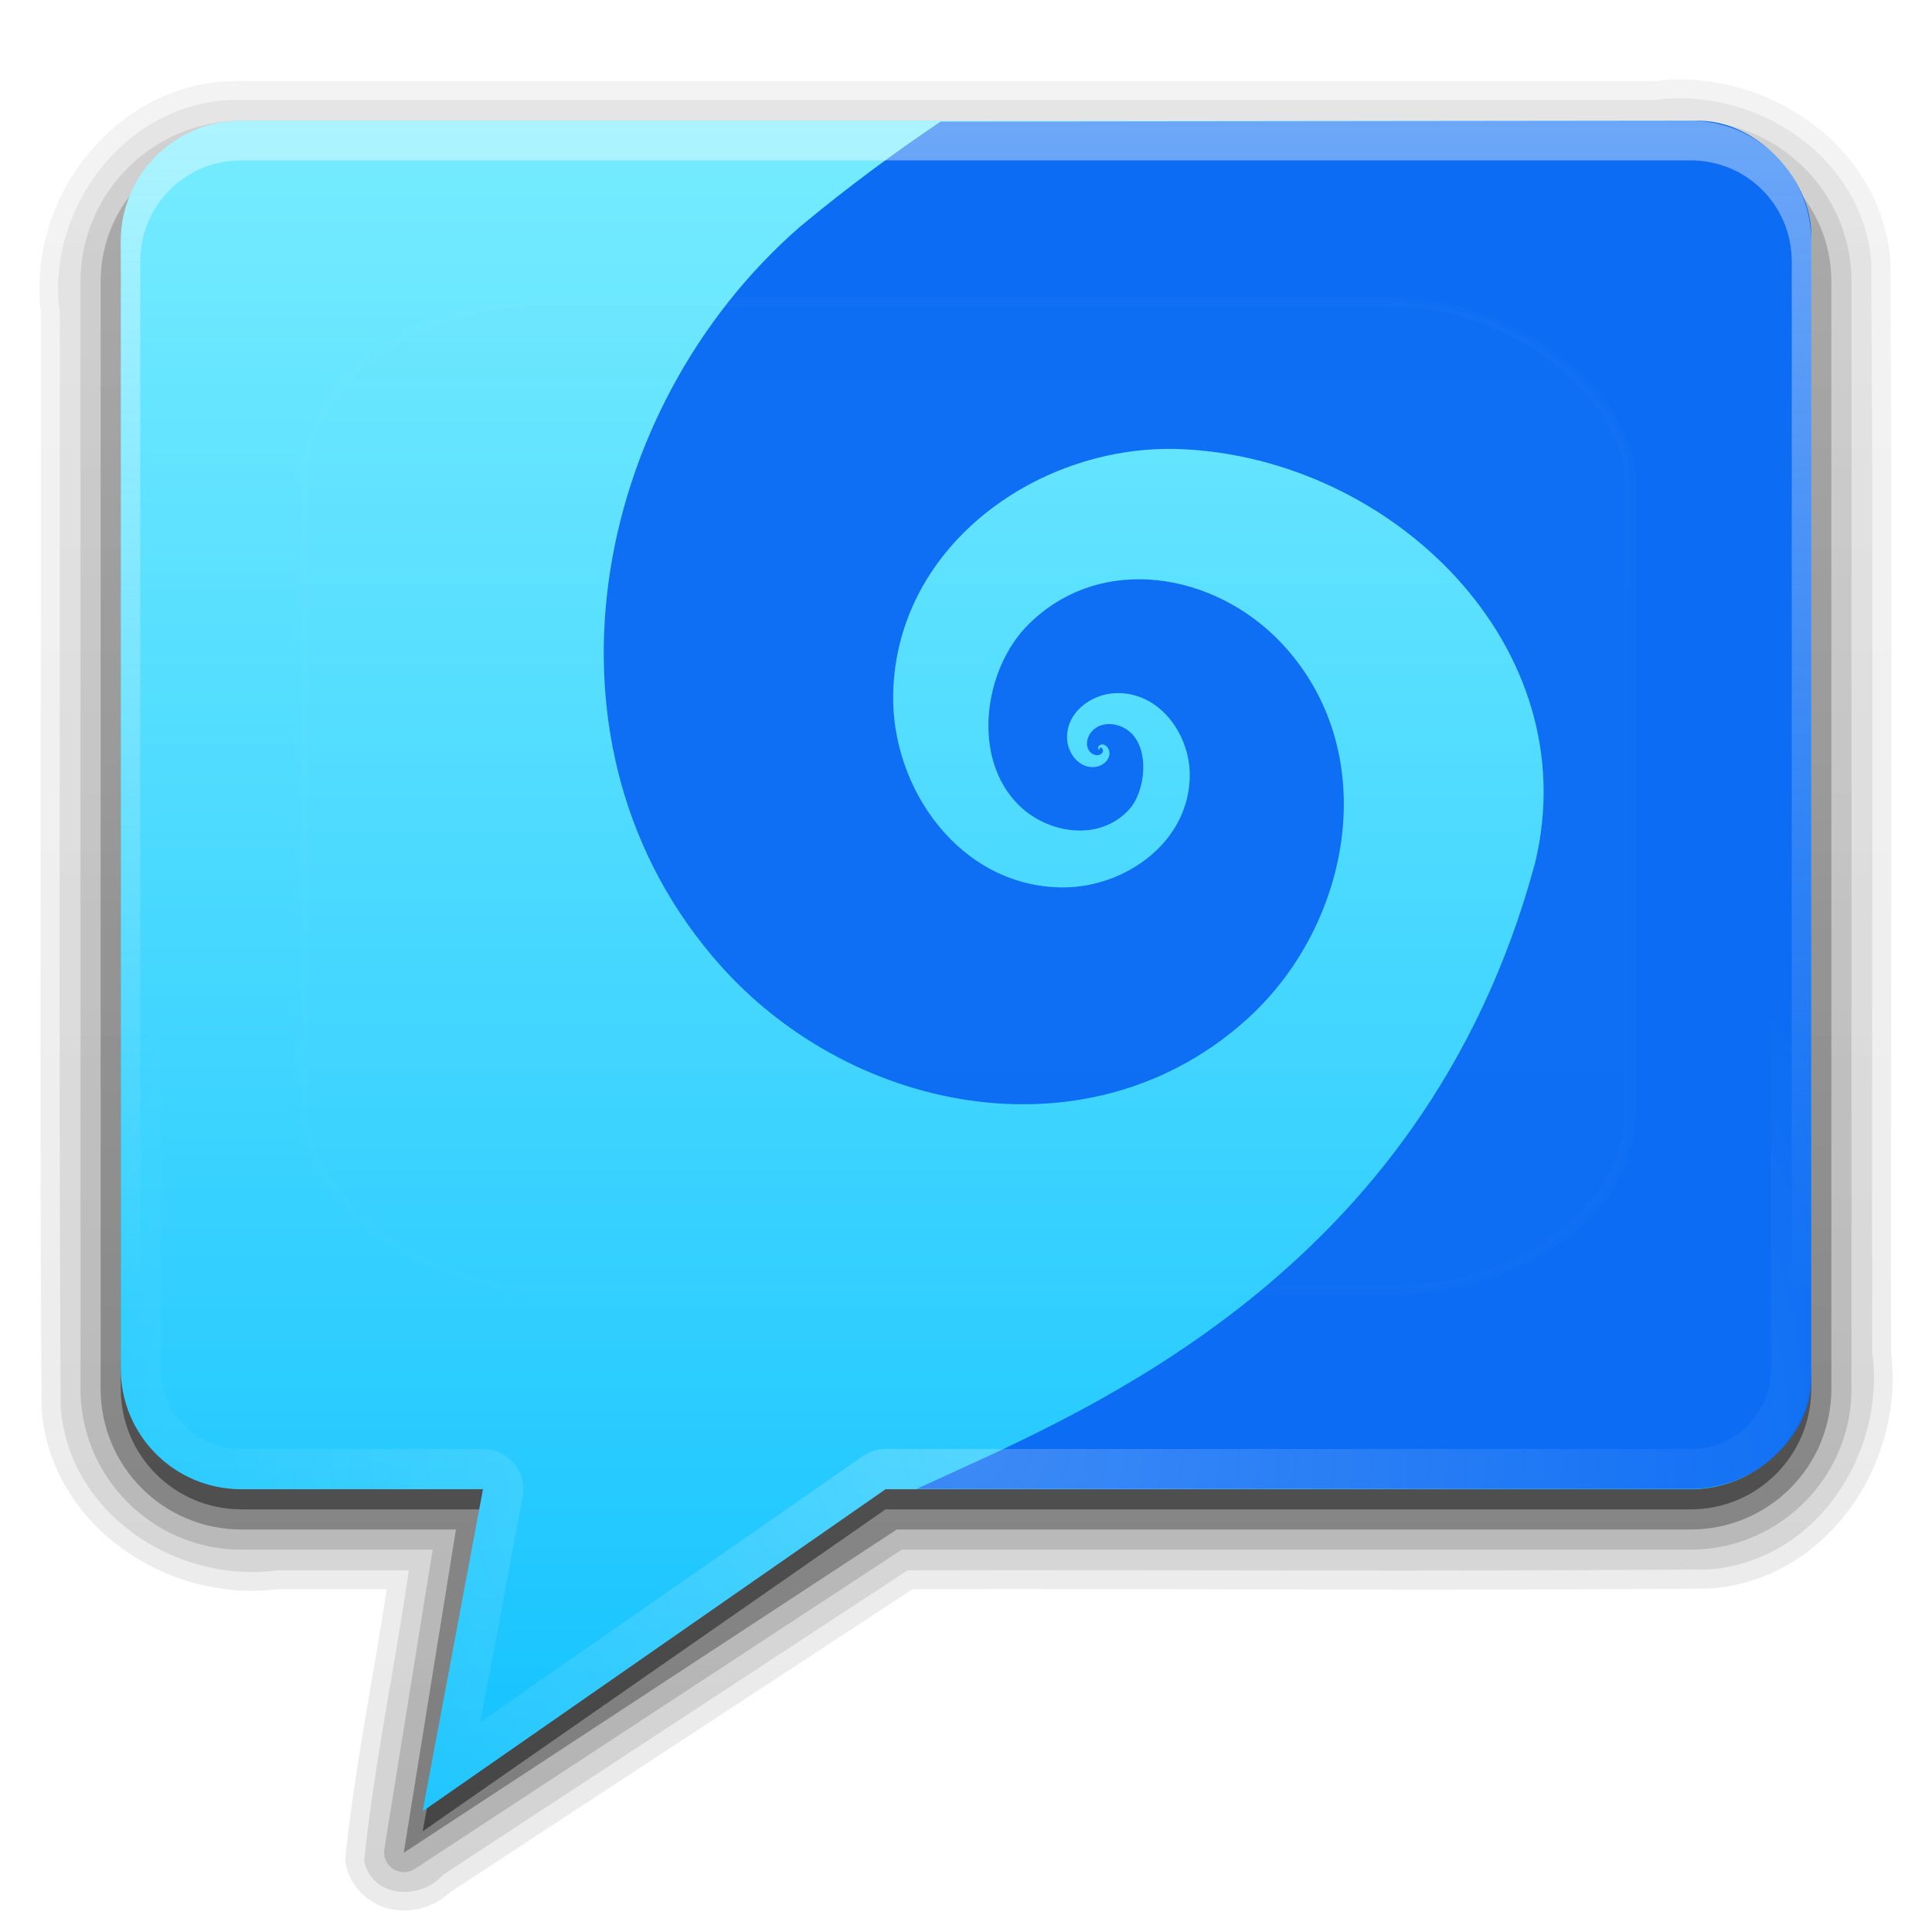<?xml version="1.0" encoding="UTF-8" standalone="no"?>
<!-- Created with Inkscape (http://www.inkscape.org/) -->

<svg
   xmlns:dc="http://purl.org/dc/elements/1.1/"
   xmlns:cc="http://creativecommons.org/ns#"
   xmlns:rdf="http://www.w3.org/1999/02/22-rdf-syntax-ns#"
   xmlns:svg="http://www.w3.org/2000/svg"
   xmlns="http://www.w3.org/2000/svg"
   xmlns:xlink="http://www.w3.org/1999/xlink"
   xmlns:sodipodi="http://sodipodi.sourceforge.net/DTD/sodipodi-0.dtd"
   xmlns:inkscape="http://www.inkscape.org/namespaces/inkscape"
   version="1.0"
   width="96"
   height="96"
   id="svg2408"
   sodipodi:docname="fraktal.svg"
   inkscape:version="0.92.4 (unknown)">
  <sodipodi:namedview
     pagecolor="#ffffff"
     bordercolor="#666666"
     borderopacity="1"
     objecttolerance="10"
     gridtolerance="10"
     guidetolerance="10"
     inkscape:pageopacity="0"
     inkscape:pageshadow="2"
     inkscape:window-width="1405"
     inkscape:window-height="749"
     id="namedview180"
     showgrid="false"
     inkscape:zoom="1.2291667"
     inkscape:cx="-150.41881"
     inkscape:cy="31.657707"
     inkscape:window-x="0"
     inkscape:window-y="32"
     inkscape:window-maximized="0"
     inkscape:current-layer="svg2408" />
  <defs
     id="defs2410">
    <linearGradient
       id="linearGradient4912">
      <stop
         id="stop4914"
         style="stop-color:#f9a842;stop-opacity:1"
         offset="0" />
      <stop
         id="stop4916"
         style="stop-color:#f9be42;stop-opacity:1"
         offset="1" />
    </linearGradient>
    <linearGradient
       id="linearGradient4888">
      <stop
         id="stop4890"
         style="stop-color:#2c6128;stop-opacity:1"
         offset="0" />
      <stop
         id="stop4892"
         style="stop-color:#2c6128;stop-opacity:0"
         offset="1" />
    </linearGradient>
    <linearGradient
       id="linearGradient4813">
      <stop
         id="stop4815"
         style="stop-color:#1b538d;stop-opacity:1"
         offset="0" />
      <stop
         id="stop4817"
         style="stop-color:#1b538d;stop-opacity:0"
         offset="1" />
    </linearGradient>
    <linearGradient
       id="linearGradient4581">
      <stop
         id="stop4583"
         style="stop-color:#2b6028;stop-opacity:1"
         offset="0" />
      <stop
         id="stop4585"
         style="stop-color:#2b6028;stop-opacity:0"
         offset="1" />
    </linearGradient>
    <linearGradient
       id="linearGradient4537">
      <stop
         id="stop4539"
         style="stop-color:#59af3f;stop-opacity:1"
         offset="0" />
      <stop
         id="stop4547"
         style="stop-color:#7dd06e;stop-opacity:1"
         offset="0.281" />
      <stop
         id="stop4545"
         style="stop-color:#95db83;stop-opacity:1"
         offset="0.43" />
      <stop
         id="stop4549"
         style="stop-color:#73b661;stop-opacity:1"
         offset="0.603" />
      <stop
         id="stop4541"
         style="stop-color:#2f7829;stop-opacity:1"
         offset="1" />
    </linearGradient>
    <linearGradient
       id="linearGradient4529">
      <stop
         id="stop4531"
         style="stop-color:#2b6128;stop-opacity:1"
         offset="0" />
      <stop
         id="stop4533"
         style="stop-color:#59a24c;stop-opacity:1"
         offset="1" />
    </linearGradient>
    <linearGradient
       id="linearGradient4521">
      <stop
         id="stop4523"
         style="stop-color:#2b6028;stop-opacity:1"
         offset="0" />
      <stop
         id="stop4525"
         style="stop-color:#2b6028;stop-opacity:0"
         offset="1" />
    </linearGradient>
    <linearGradient
       id="linearGradient4504">
      <stop
         id="stop4506"
         style="stop-color:#c7fbb5;stop-opacity:1"
         offset="0" />
      <stop
         id="stop4512"
         style="stop-color:#7dd067;stop-opacity:1"
         offset="0.4" />
      <stop
         id="stop4508"
         style="stop-color:#387633;stop-opacity:1"
         offset="1" />
    </linearGradient>
    <linearGradient
       id="linearGradient4466">
      <stop
         id="stop4468"
         style="stop-color:#1f669e;stop-opacity:1"
         offset="0" />
      <stop
         id="stop4470"
         style="stop-color:#1f669e;stop-opacity:0"
         offset="1" />
    </linearGradient>
    <linearGradient
       id="linearGradient4391">
      <stop
         id="stop4393"
         style="stop-color:#fefefe;stop-opacity:1"
         offset="0" />
      <stop
         id="stop4395"
         style="stop-color:#fefefe;stop-opacity:0"
         offset="1" />
    </linearGradient>
    <linearGradient
       id="linearGradient4383">
      <stop
         id="stop4385"
         style="stop-color:#1b528b;stop-opacity:1"
         offset="0" />
      <stop
         id="stop4387"
         style="stop-color:#267bc4;stop-opacity:0.225"
         offset="1" />
    </linearGradient>
    <linearGradient
       id="linearGradient4363">
      <stop
         id="stop4365"
         style="stop-color:#1c508a;stop-opacity:1"
         offset="0" />
      <stop
         id="stop4367"
         style="stop-color:#438dc6;stop-opacity:1"
         offset="1" />
    </linearGradient>
    <linearGradient
       id="linearGradient4355">
      <stop
         id="stop4357"
         style="stop-color:#1a4a7f;stop-opacity:1"
         offset="0" />
      <stop
         id="stop4359"
         style="stop-color:#1a4a7f;stop-opacity:0"
         offset="1" />
    </linearGradient>
    <linearGradient
       id="linearGradient4341">
      <stop
         id="stop4343"
         style="stop-color:#5aa6c8;stop-opacity:1"
         offset="0" />
      <stop
         id="stop4351"
         style="stop-color:#8bcae9;stop-opacity:1"
         offset="0.211" />
      <stop
         id="stop4349"
         style="stop-color:#8ad2eb;stop-opacity:1"
         offset="0.4" />
      <stop
         id="stop4353"
         style="stop-color:#4e91bb;stop-opacity:1"
         offset="0.64" />
      <stop
         id="stop4345"
         style="stop-color:#27649a;stop-opacity:1"
         offset="1" />
    </linearGradient>
    <linearGradient
       id="linearGradient4295">
      <stop
         id="stop4297"
         style="stop-color:#d8effd;stop-opacity:1"
         offset="0" />
      <stop
         id="stop4303"
         style="stop-color:#80bee7;stop-opacity:1"
         offset="0.4" />
      <stop
         id="stop4299"
         style="stop-color:#276296;stop-opacity:1"
         offset="1" />
    </linearGradient>
    <linearGradient
       x1="45.448"
       y1="92.54"
       x2="45.448"
       y2="7.017"
       id="ButtonShadow"
       gradientUnits="userSpaceOnUse"
       gradientTransform="scale(1.006,0.994)">
      <stop
         id="stop3750"
         style="stop-color:#000000;stop-opacity:1"
         offset="0" />
      <stop
         id="stop3752"
         style="stop-color:#000000;stop-opacity:0.588"
         offset="1" />
    </linearGradient>
    <linearGradient
       id="linearGradient3737">
      <stop
         id="stop3739"
         style="stop-color:#fefefe;stop-opacity:1"
         offset="0" />
      <stop
         id="stop3741"
         style="stop-color:#fefefe;stop-opacity:0"
         offset="1" />
    </linearGradient>
    <linearGradient
       id="linearGradient3700">
      <stop
         id="stop3702"
         style="stop-color:#2276c5;stop-opacity:1"
         offset="0" />
      <stop
         id="stop3704"
         style="stop-color:#68baf4;stop-opacity:1"
         offset="1" />
    </linearGradient>
    <filter
       color-interpolation-filters="sRGB"
       id="filter3174">
      <feGaussianBlur
         id="feGaussianBlur3176"
         stdDeviation="1.71" />
    </filter>
    <linearGradient
       x1="48"
       y1="20.221"
       x2="48"
       y2="138.661"
       id="linearGradient3613"
       xlink:href="#linearGradient3737"
       gradientUnits="userSpaceOnUse" />
    <clipPath
       id="clipPath3613">
      <rect
         width="84"
         height="84"
         rx="6"
         ry="6"
         x="6"
         y="6"
         id="rect3615"
         style="fill:#fefefe;fill-opacity:1;fill-rule:nonzero;stroke:none" />
    </clipPath>
    <linearGradient
       x1="48"
       y1="90"
       x2="48"
       y2="5.988"
       id="linearGradient3151"
       xlink:href="#linearGradient3700"
       gradientUnits="userSpaceOnUse"
       gradientTransform="translate(-110,0)" />
    <linearGradient
       x1="36.357"
       y1="6"
       x2="36.357"
       y2="63.893"
       id="linearGradient3153"
       xlink:href="#linearGradient3737"
       gradientUnits="userSpaceOnUse"
       gradientTransform="translate(-110,0)" />
    <radialGradient
       cx="48"
       cy="90.172"
       r="42"
       fx="48"
       fy="90.172"
       id="radialGradient3155"
       xlink:href="#linearGradient3737"
       gradientUnits="userSpaceOnUse"
       gradientTransform="matrix(1.157,0,0,0.996,-117.551,0.197)" />
    <linearGradient
       x1="10.32"
       y1="21"
       x2="10.32"
       y2="0.999"
       id="ButtonColor"
       gradientUnits="userSpaceOnUse">
      <stop
         id="stop3189"
         style="stop-color:#13c2ff;stop-opacity:1"
         offset="0" />
      <stop
         id="stop3191"
         style="stop-color:#76ecff;stop-opacity:1"
         offset="1" />
    </linearGradient>
    <linearGradient
       x1="48"
       y1="90"
       x2="48"
       y2="5.988"
       id="linearGradient3948"
       xlink:href="#ButtonColor"
       gradientUnits="userSpaceOnUse" />
    <linearGradient
       x1="44"
       y1="6"
       x2="44"
       y2="64.215"
       id="linearGradient3967"
       xlink:href="#linearGradient3737"
       gradientUnits="userSpaceOnUse" />
    <radialGradient
       cx="48"
       cy="72"
       r="42"
       fx="48"
       fy="72"
       id="radialGradient3982"
       xlink:href="#linearGradient3737"
       gradientUnits="userSpaceOnUse"
       gradientTransform="matrix(1.143,0,0,0.952,-6.857,3.429)" />
    <linearGradient
       x1="48"
       y1="90"
       x2="48"
       y2="5.988"
       id="linearGradient3989"
       xlink:href="#ButtonShadow"
       gradientUnits="userSpaceOnUse"
       gradientTransform="translate(0,1)" />
    <linearGradient
       x1="48"
       y1="90.868"
       x2="48"
       y2="5.988"
       id="linearGradient4001"
       xlink:href="#ButtonShadow"
       gradientUnits="userSpaceOnUse"
       gradientTransform="translate(-1,1)" />
    <linearGradient
       x1="48"
       y1="90.868"
       x2="48"
       y2="5.988"
       id="linearGradient4009"
       xlink:href="#ButtonShadow"
       gradientUnits="userSpaceOnUse"
       gradientTransform="translate(-1,1)" />
    <linearGradient
       x1="48"
       y1="90.868"
       x2="48"
       y2="5.988"
       id="linearGradient4023"
       xlink:href="#ButtonShadow"
       gradientUnits="userSpaceOnUse"
       gradientTransform="translate(-1,1)" />
    <linearGradient
       x1="48"
       y1="90.868"
       x2="48"
       y2="5.988"
       id="linearGradient4031"
       xlink:href="#ButtonShadow"
       gradientUnits="userSpaceOnUse"
       gradientTransform="translate(-1,1)" />
    <filter
       x="-0.194"
       y="-0.194"
       width="1.388"
       height="1.388"
       color-interpolation-filters="sRGB"
       id="filter4055">
      <feGaussianBlur
         id="feGaussianBlur4057"
         stdDeviation="5.338" />
    </filter>
    <clipPath
       id="clipPath4713">
      <path
         d="m 12.438,22.469 c -1.108,0 -2,0.892 -2,2 l 0,41.75 c 0,1.108 0.892,2 2,2 l 70,0 c 1.108,0 2,-0.892 2,-2 l 0,-41.75 c 0,-1.108 -0.892,-2 -2,-2 l -70,0 z m 10.938,26.688 24.812,0 L 44.719,58 44.625,58.219 44.406,58.312 c 0,0 -2.754,0.785 -6.25,1.125 -3.496,0.34 -7.772,0.246 -10.844,-1.625 L 27.188,57.75 27.125,57.594 c -0.328,-0.795 -0.375,-1.948 -0.344,-3.188 -0.275,0.059 -0.468,0.131 -1,0.156 -0.406,0.019 -0.835,0.022 -1.25,-0.094 -0.415,-0.115 -0.872,-0.368 -1.094,-0.812 l -0.031,-0.094 0,-0.094 C 23.275,51.913 23.271,50.481 23.375,49.156 z"
         inkscape:connector-curvature="0"
         id="path4715"
         style="opacity:0.6;color:#000000;fill:#ff00ff;fill-opacity:1;fill-rule:nonzero;stroke:#ff00ff;stroke-width:1;stroke-linecap:round;stroke-linejoin:miter;stroke-miterlimit:4;stroke-opacity:1;stroke-dasharray:none;stroke-dashoffset:8.6;marker:none;visibility:visible;display:inline;overflow:visible;enable-background:accumulate" />
    </clipPath>
    <linearGradient
       x1="72.557"
       y1="47.44"
       x2="98.411"
       y2="49.747"
       id="linearGradient4717"
       xlink:href="#linearGradient4341"
       gradientUnits="userSpaceOnUse"
       gradientTransform="translate(-30,0)" />
    <linearGradient
       x1="69.538"
       y1="53.947"
       x2="42.846"
       y2="37.499"
       id="linearGradient4719"
       xlink:href="#linearGradient4363"
       gradientUnits="userSpaceOnUse" />
    <linearGradient
       x1="55.476"
       y1="59.936"
       x2="54.166"
       y2="39.576"
       id="linearGradient4721"
       xlink:href="#linearGradient4355"
       gradientUnits="userSpaceOnUse" />
    <radialGradient
       cx="56.271"
       cy="42.187"
       r="9.768"
       fx="56.271"
       fy="42.187"
       id="radialGradient4723"
       xlink:href="#linearGradient4391"
       gradientUnits="userSpaceOnUse"
       gradientTransform="matrix(1.2075346e-7,2.203,-2.009,1.2802398e-7,141.025,-84.464)" />
    <radialGradient
       cx="56.271"
       cy="42.187"
       r="9.768"
       fx="56.271"
       fy="42.187"
       id="radialGradient4725"
       xlink:href="#linearGradient4391"
       gradientUnits="userSpaceOnUse"
       gradientTransform="matrix(1.2075346e-7,2.203,-2.009,1.2802398e-7,141.025,-84.464)" />
    <radialGradient
       cx="56.271"
       cy="42.187"
       r="9.768"
       fx="56.271"
       fy="42.187"
       id="radialGradient4727"
       xlink:href="#linearGradient4391"
       gradientUnits="userSpaceOnUse"
       gradientTransform="matrix(1.2075346e-7,2.203,-2.009,1.2802398e-7,141.025,-84.464)" />
    <radialGradient
       cx="51.742"
       cy="24.502"
       r="9.528"
       fx="51.742"
       fy="24.502"
       id="radialGradient4729"
       xlink:href="#linearGradient4295"
       gradientUnits="userSpaceOnUse"
       gradientTransform="matrix(1.198,-2.1543406e-8,2.1342168e-8,1.187,-10.245,-4.577)" />
    <linearGradient
       x1="70.929"
       y1="33.647"
       x2="57.424"
       y2="20.141"
       id="linearGradient4731"
       xlink:href="#linearGradient4466"
       gradientUnits="userSpaceOnUse" />
    <linearGradient
       x1="71.873"
       y1="32.917"
       x2="58.63"
       y2="20.28"
       id="linearGradient4733"
       xlink:href="#linearGradient4383"
       gradientUnits="userSpaceOnUse" />
    <linearGradient
       x1="23.298"
       y1="46.91"
       x2="48.157"
       y2="48.89"
       id="linearGradient4735"
       xlink:href="#linearGradient4537"
       gradientUnits="userSpaceOnUse" />
    <linearGradient
       x1="45.076"
       y1="55.112"
       x2="29.773"
       y2="34.607"
       id="linearGradient4737"
       xlink:href="#linearGradient4529"
       gradientUnits="userSpaceOnUse" />
    <radialGradient
       cx="44.895"
       cy="57.701"
       r="13.273"
       fx="44.895"
       fy="57.701"
       id="radialGradient4739"
       xlink:href="#linearGradient4581"
       gradientUnits="userSpaceOnUse"
       gradientTransform="matrix(0.607,0,0,0.905,18.741,4.459)" />
    <radialGradient
       cx="36.155"
       cy="38.149"
       r="11.341"
       fx="36.155"
       fy="38.149"
       id="radialGradient4741"
       xlink:href="#linearGradient4391"
       gradientUnits="userSpaceOnUse"
       gradientTransform="matrix(-1.145,0,0,-1.474,75.162,95.096)" />
    <radialGradient
       cx="36.155"
       cy="38.149"
       r="11.341"
       fx="36.155"
       fy="38.149"
       id="radialGradient4743"
       xlink:href="#linearGradient4391"
       gradientUnits="userSpaceOnUse"
       gradientTransform="matrix(-1.145,0,0,-1.474,75.162,95.096)" />
    <radialGradient
       cx="36.155"
       cy="38.149"
       r="11.341"
       fx="36.155"
       fy="38.149"
       id="radialGradient4745"
       xlink:href="#linearGradient4391"
       gradientUnits="userSpaceOnUse"
       gradientTransform="matrix(-1.145,0,0,-1.474,75.162,95.096)" />
    <radialGradient
       cx="35.381"
       cy="26.462"
       r="7.212"
       fx="35.381"
       fy="26.462"
       id="radialGradient4747"
       xlink:href="#linearGradient4504"
       gradientUnits="userSpaceOnUse"
       gradientTransform="matrix(1.173,7.7333582e-8,-7.8642098e-8,1.193,-6.123,-5.105)" />
    <linearGradient
       x1="42.437"
       y1="33.535"
       x2="31.99"
       y2="23.088"
       id="linearGradient4749"
       xlink:href="#linearGradient4521"
       gradientUnits="userSpaceOnUse" />
    <linearGradient
       x1="60.798"
       y1="64.71"
       x2="60.798"
       y2="33.73"
       id="linearGradient4819"
       xlink:href="#linearGradient4813"
       gradientUnits="userSpaceOnUse" />
    <linearGradient
       x1="60.798"
       y1="64.71"
       x2="60.798"
       y2="33.73"
       id="linearGradient4827"
       xlink:href="#linearGradient4813"
       gradientUnits="userSpaceOnUse" />
    <linearGradient
       x1="60.798"
       y1="64.71"
       x2="60.798"
       y2="33.73"
       id="linearGradient4841"
       xlink:href="#linearGradient4813"
       gradientUnits="userSpaceOnUse" />
    <linearGradient
       x1="34.554"
       y1="59.36"
       x2="34.554"
       y2="33.541"
       id="linearGradient4894"
       xlink:href="#linearGradient4888"
       gradientUnits="userSpaceOnUse" />
    <linearGradient
       x1="34.554"
       y1="59.36"
       x2="34.554"
       y2="33.541"
       id="linearGradient4902"
       xlink:href="#linearGradient4888"
       gradientUnits="userSpaceOnUse" />
    <linearGradient
       x1="34.554"
       y1="59.36"
       x2="34.554"
       y2="33.541"
       id="linearGradient4910"
       xlink:href="#linearGradient4888"
       gradientUnits="userSpaceOnUse" />
    <linearGradient
       x1="19.018"
       y1="47.671"
       x2="76.789"
       y2="47.671"
       id="linearGradient4918"
       xlink:href="#linearGradient4912"
       gradientUnits="userSpaceOnUse" />
    <filter
       color-interpolation-filters="sRGB"
       id="filter4920">
      <feGaussianBlur
         id="feGaussianBlur4922"
         stdDeviation="0.456" />
    </filter>
  </defs>
  <g
     id="layer2"
     style="display:none">
    <rect
       width="86"
       height="85"
       rx="6"
       ry="6"
       x="5"
       y="7"
       id="rect3745"
       style="opacity:0.9;fill:url(#ButtonShadow);fill-opacity:1;fill-rule:nonzero;stroke:none;filter:url(#filter3174)" />
  </g>
  <g
     id="layer3">
    <path
       d="m 12,4.031 c -6.07,-0.162 -10.691,5.69 -9.969,11.5 7.16e-5,0.042 -7.01e-5,0.083 0,0.125 0.03,18.086 -0.078,36.153 0.031,54.25 a 0.932,0.932 0 0 0 0,0.062 c 0.43,5.832 6.217,9.675 11.719,9 0.042,-0.005 0.083,0.006 0.125,0 l 5.312,0 c -0.68,4.429 -1.597,8.895 -2.062,13.406 a 0.932,0.932 0 0 0 0.031,0.281 c 0.28,1.294 1.372,2.109 2.469,2.25 1.024,0.132 2.066,-0.225 2.844,-1 l 0,0.031 22.844,-14.969 c 13.185,-0.029 26.363,0.077 39.562,-0.031 a 0.932,0.932 0 0 0 0.062,0 c 5.832,-0.43 9.675,-6.217 9,-11.719 -0.005,-0.042 0.006,-0.083 0,-0.125 -0.03,-18.002 0.078,-35.988 -0.031,-54 a 0.932,0.932 0 0 0 0,-0.062 c -0.43,-5.832 -6.217,-9.675 -11.719,-9 l -0.125,0 -70.062,0 -0.031,0 z"
       id="path4029"
       style="opacity:0.08;fill:url(#linearGradient4031);fill-opacity:1;fill-rule:nonzero;stroke:none" />
    <path
       d="M 12,4.969 C 6.498,4.803 2.241,10.23 2.969,15.52 c 0.031,18.133 -0.062,36.269 0.047,54.399 0.389,5.28 5.73,8.791 10.758,8.112 2.18,0 4.359,0 6.539,0 -0.694,4.811 -1.723,9.637 -2.219,14.438 0.4,1.847 2.79,1.976 3.91,0.694 C 29.701,88.119 37.397,83.075 45.094,78.031 58.369,78 71.647,78.093 84.92,77.984 90.2,77.595 93.711,72.254 93.031,67.226 93,49.178 93.094,31.127 92.984,13.08 92.595,7.8 87.254,4.289 82.226,4.969 c -23.409,0 -46.818,0 -70.226,0 z"
       inkscape:connector-curvature="0"
       id="path4015"
       style="opacity:0.1;fill:url(#linearGradient4023);fill-opacity:1;fill-rule:nonzero;stroke:none" />
    <path
       d="M 12,6 C 7.592,6 4,9.592 4,14 l 0,55 c 0,4.408 3.592,8 8,8 l 9.5,0 -2.406,14.906 a 0.987,0.987 0 0 0 1.5,0.969 L 44.812,77 84,77 c 4.408,0 8,-3.592 8,-8 L 92,14 C 92,9.592 88.408,6 84,6 L 12,6 z"
       id="path4007"
       style="opacity:0.15;fill:url(#linearGradient4009);fill-opacity:1;fill-rule:nonzero;stroke:none" />
    <path
       d="M 12,7 C 8.122,7 5,10.122 5,14 l 0,55 c 0,3.878 3.122,7 7,7 L 22.656,76 20.062,92.062 44.562,76 84,76 c 3.878,0 7,-3.122 7,-7 L 91,14 C 91,10.122 87.878,7 84,7 L 12,7 z"
       inkscape:connector-curvature="0"
       id="rect3991"
       style="opacity:0.3;fill:url(#linearGradient4001);fill-opacity:1;fill-rule:nonzero;stroke:none" />
    <path
       d="M 12,7 C 8.676,7 6,9.676 6,13 l 0,56 c 0,3.324 2.676,6 6,6 l 12,0 -3,16 23,-16 40,0 c 3.324,0 6,-2.676 6,-6 L 90,13 C 90,9.676 87.324,7 84,7 L 12,7 z"
       inkscape:connector-curvature="0"
       id="path3984"
       style="opacity:0.45;fill:url(#linearGradient3989);fill-opacity:1;fill-rule:nonzero;stroke:none" />
  </g>
  <g
     id="layer1">
    <path
       d="M 12,6 C 8.676,6 6,8.676 6,12 l 0,56 c 0,3.324 2.676,6 6,6 l 12,0 -3,16 23,-16 40,0 c 3.324,0 6,-2.676 6,-6 L 90,12 C 90,8.676 87.324,6 84,6 L 12,6 z"
       inkscape:connector-curvature="0"
       id="rect2419"
       style="fill:url(#linearGradient3948);fill-opacity:1;fill-rule:nonzero;stroke:none" />
    <path
       style="fill:#0c6df4;fill-opacity:1;stroke-width:1.356"
       d="M 83.975,73.983 C 87.611,73.983 90,70.964 90,68.627 V 11.6 C 90,9.082 87.464,6.036 84.443,6 L 46.741,6.043 C 44.422,7.597 42.098,9.319 39.77,11.25 29.304,20.352 26.119,37.148 35.823,48.003 c 6.637,7.424 18.506,9.652 26.237,2.548 5.144,-4.728 6.671,-13.288 1.573,-18.641 -3.287,-3.453 -8.909,-4.459 -12.517,-0.895 -2.243,2.216 -2.881,6.685 -0.456,9.027 1.444,1.394 3.974,1.785 5.435,0.191 0.831,-0.901 1.051,-3.009 0.042,-3.872 -0.535,-0.457 -1.449,-0.574 -1.928,0.032 -0.235,0.297 -0.301,0.804 0.048,1.049 0.157,0.108 0.411,0.132 0.524,-0.048 0.032,-0.07 0.038,-0.188 -0.048,-0.233 -0.032,-0.018 -0.095,-0.02 -0.095,0.016 v 0.027 0.005 c 0.045,0.013 0,0.025 0,0.027 -0.032,0.015 -0.074,-0.016 -0.074,-0.048 -0.018,-0.09 0.067,-0.173 0.148,-0.191 0.213,-0.048 0.363,0.155 0.408,0.339 0.07,0.416 -0.324,0.728 -0.705,0.773 -0.768,0.09 -1.334,-0.638 -1.388,-1.34 -0.102,-1.323 1.158,-2.272 2.379,-2.326 2.162,-0.095 3.668,1.967 3.713,3.973 0.058,3.369 -3.176,5.697 -6.33,5.679 -5.073,-0.029 -8.529,-4.904 -8.407,-9.668 0.185,-7.387 7.319,-12.402 14.303,-12.11 10.494,0.438 20.188,9.812 17.592,20.564 C 70.682,63.646 53.335,70.374 45.545,73.983 Z"
       id="path6"
       inkscape:connector-curvature="0"
       sodipodi:nodetypes="sssccccccccccccccscccccccccccccccs" />
    <path
       d="M 12,6 C 8.676,6 6,8.676 6,12 l 0,56 c 0,2.909 2.042,5.317 4.781,5.875 C 8.579,73.337 6.969,71.378 6.969,69 l 0,-56 C 6.969,10.203 9.203,7.969 12,7.969 l 72,0 c 2.797,0 5.031,2.234 5.031,5.031 l 0,56 c 0,2.378 -1.61,4.337 -3.812,4.875 C 87.958,73.317 90,70.909 90,68 L 90,12 C 90,8.676 87.324,6 84,6 L 12,6 z M 24,74.031 21,90 43.969,74.031 A 0.981,0.981 0 0 0 43.438,74.188 l -21.031,14.625 2.562,-13.625 A 0.981,0.981 0 0 0 24,74.031 z"
       inkscape:connector-curvature="0"
       id="path3953"
       style="opacity:0.4;fill:url(#linearGradient3967);fill-opacity:1;fill-rule:nonzero;stroke:none" />
    <path
       d="M 12,6 C 8.676,6 6,8.676 6,12 l 0,56 c 0,3.324 2.676,6 6,6 l 12,0 -3,16 23,-16 40,0 c 3.324,0 6,-2.676 6,-6 L 90,12 C 90,8.676 87.324,6 84,6 L 12,6 z m 0,2 72,0 c 2.251,0 4,1.749 4,4 l 0,56 c 0,2.251 -1.749,4 -4,4 l -40,0 a 1.999,1.999 0 0 0 -1.156,0.375 L 23.875,85.562 25.969,74.375 A 1.999,1.999 0 0 0 24,72 L 12,72 C 9.749,72 8,70.251 8,68 L 8,12 C 8,9.749 9.749,8 12,8 z"
       inkscape:connector-curvature="0"
       id="path3969"
       style="opacity:0.2;fill:url(#radialGradient3982);fill-opacity:1;fill-rule:nonzero;stroke:none" />
  </g>
  <g
     id="layer5"
     style="display:inline">
    <rect
       width="66"
       height="66"
       rx="12"
       ry="12"
       x="15"
       y="15"
       transform="matrix(1,0,0,0.744,0,3.842)"
       clip-path="url(#clipPath3613)"
       id="rect3171"
       style="opacity:0.1;fill:url(#linearGradient3613);fill-opacity:1;fill-rule:nonzero;stroke:#fefefe;stroke-width:0.58;stroke-linecap:round;stroke-linejoin:miter;stroke-miterlimit:4;stroke-dasharray:none;stroke-dashoffset:0;stroke-opacity:1;filter:url(#filter4055)" />
  </g>
  <g
     id="layer4" />
</svg>
